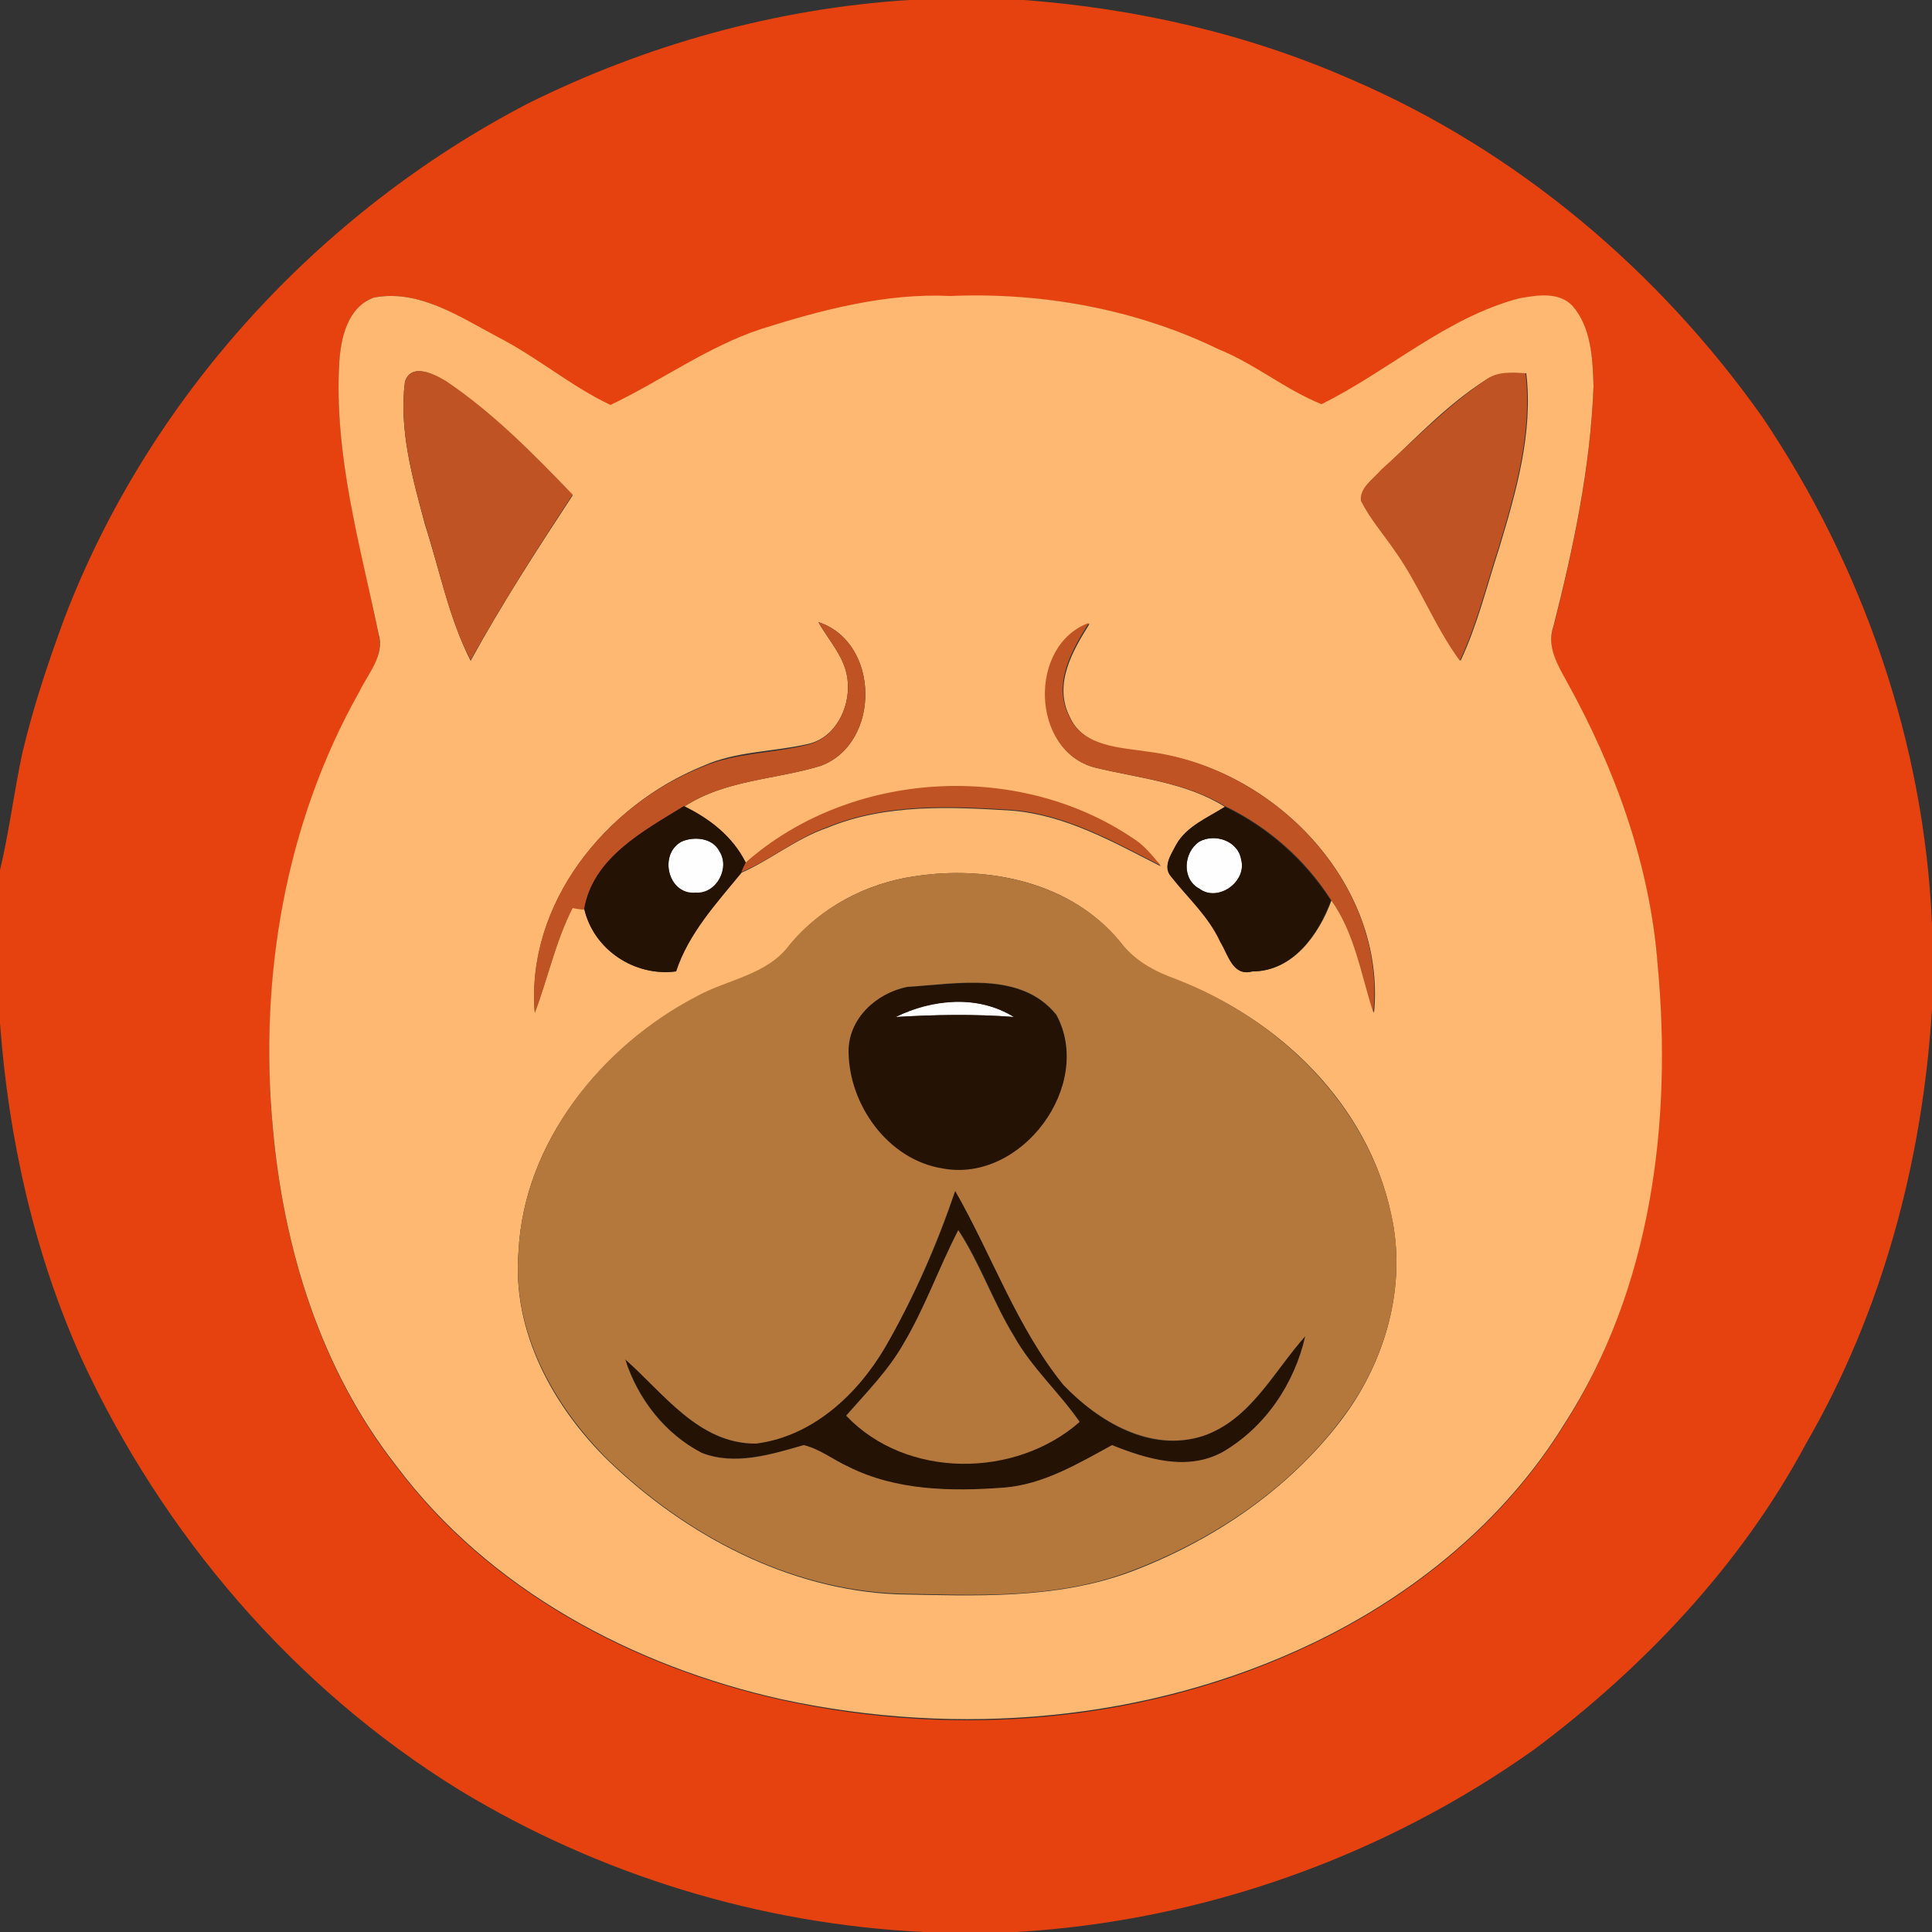 <?xml version="1.0" encoding="utf-8"?>
<!-- Generator: Adobe Illustrator 26.0.3, SVG Export Plug-In . SVG Version: 6.00 Build 0)  -->
<svg version="1.1" id="Layer_1" xmlns="http://www.w3.org/2000/svg" xmlns:xlink="http://www.w3.org/1999/xlink" x="0px" y="0px"
	 viewBox="0 0 250 250" style="enable-background:new 0 0 250 250;" xml:space="preserve">
<rect x="0" y="0" width="250" height="250" fill="#333333" stroke="none"/>
<style type="text/css">
	.st0{fill:#FEFEFE;}
	.st1{fill:#E6420F;}
	.st2{fill:#FEB872;}
	.st3{fill:#C05324;}
	.st4{fill:#241304;}
	.st5{fill:#B5783C;}
</style>
<g id="_x23_fefefeff">
	<path class="st0" d="M88.2,108.9c1.6-0.7,4-0.5,4.9,1.3c1.4,2.2-0.4,5.6-3.1,5.4C86.4,115.8,85.2,110.5,88.2,108.9z"/>
	<path class="st0" d="M155.2,108.9c2-1.1,5-0.1,5.4,2.3c0.8,2.9-3,5.6-5.4,3.8C152.9,113.8,153.1,110.3,155.2,108.9z"/>
	<path class="st0" d="M115.9,131.6c4.7-2.4,10.6-2.9,15.3,0C126.1,131.2,121,131.3,115.9,131.6z"/>
</g>
<g id="_x23_e6420fff">
	<path class="st1" d="M117.6,0h14.9c14.6,1.1,29,4.4,42.4,10.3c21.4,9.2,39.7,24.7,53.1,43.6c13.1,19.4,21,42.3,22,65.7v10.9
		c-1.2,19.6-6.4,39.2-16.3,56.3c-8.4,15.7-21,29-35.2,39.6c-19.6,13.9-43,22.2-67,23.6h-11.9c-21.2-1-42.1-7.4-60.2-18.4
		C38,218.4,21,198.5,10.5,175.7C4.4,162.1,1.1,147.3,0,132.4v-19.8c1.2-5,1.8-10.1,2.9-15.2c1.4-5.9,3.3-11.6,5.4-17.3
		c10.9-28.6,32.9-52.6,60-66.7C83.6,5.8,100.4,1.1,117.6,0 M48.4,38.5c-3.4,1.2-4.3,5.3-4.5,8.5c-0.7,12,2.8,23.6,5.1,35.2
		c0.7,2.8-1.4,5.1-2.5,7.4c-9.5,17-13,37.1-11.2,56.4c1.4,15.6,6.2,31.3,16,43.8c12,16,30.6,25.9,49.9,30.2
		c22.8,5,47.4,2.9,68.5-7.2c13.2-6.3,25-15.9,32.7-28.4c11.2-17.5,13.9-39.2,12.1-59.5c-1-12.9-5.5-25.2-11.7-36.5
		c-1.2-2.2-2.7-4.6-1.8-7.2c2.6-10.2,4.8-20.6,5.2-31.1c-0.1-3.6-0.3-7.6-2.7-10.4c-1.7-2-4.6-1.4-6.9-1
		c-9.5,2.5-16.9,9.4-25.6,13.7c-4.6-1.9-8.6-5.2-13.3-7.1c-10.7-5.3-22.8-7.5-34.7-6.9c-8.4-0.4-16.6,1.8-24.6,4.3
		c-6.9,2.3-12.9,6.7-19.4,9.8c-5.2-2.4-9.6-6.2-14.6-8.8C59.5,41,54.2,37.4,48.4,38.5z"/>
</g>
<g id="_x23_feb872ff">
	<path class="st2" d="M48.4,38.5c5.8-1.1,11.1,2.5,16,5.1c5.1,2.6,9.5,6.4,14.6,8.8c6.5-3.1,12.5-7.5,19.4-9.8
		c7.9-2.5,16.2-4.7,24.6-4.3c11.9-0.5,24,1.7,34.7,6.9c4.7,1.9,8.6,5.2,13.3,7.1c8.7-4.3,16.1-11.2,25.6-13.7c2.3-0.4,5.1-0.9,6.9,1
		c2.4,2.8,2.6,6.8,2.7,10.4c-0.4,10.5-2.6,20.9-5.2,31.1c-0.9,2.6,0.6,5,1.8,7.2c6.2,11.2,10.7,23.6,11.7,36.5
		c1.9,20.4-0.8,42-12.1,59.5c-7.7,12.5-19.5,22.1-32.7,28.4c-21.2,10.1-45.7,12.1-68.5,7.2c-19.3-4.3-37.9-14.2-49.9-30.2
		c-9.8-12.5-14.6-28.1-16-43.8c-1.8-19.3,1.6-39.4,11.2-56.4c1.1-2.3,3.3-4.7,2.5-7.4c-2.4-11.6-5.8-23.2-5.1-35.2
		C44.1,43.7,45,39.7,48.4,38.5 M52.4,49.4c-0.8,6.3,1,12.5,2.6,18.5c1.9,5.9,3.1,12.1,5.9,17.6c4-7.3,8.6-14.4,13.2-21.4
		c-5.1-5.3-10.3-10.6-16.4-14.7C56.2,48.4,53.2,46.9,52.4,49.4 M192.2,49.2c-5,3.2-9.1,7.6-13.4,11.6c-1,1.2-2.8,2.2-2.6,4
		c1.2,2.3,2.9,4.3,4.4,6.5c3.2,4.5,5.1,9.7,8.4,14.2c2.2-4.7,3.4-9.7,5-14.6c2.2-7.3,4.4-14.9,3.5-22.6
		C195.7,48.3,193.8,48.1,192.2,49.2 M105.9,80.5c1.4,2.5,3.6,4.7,3.8,7.7c0.3,3.5-1.7,7.4-5.3,8.1c-4.4,1-9.2,0.9-13.4,2.8
		c-12.6,5.1-22.9,17.8-21.8,31.9c1.7-4.5,2.7-9.3,4.9-13.6c0.4,0,1.1,0.1,1.5,0.2c1.2,5.2,6.5,8.8,11.8,8.1
		c1.7-4.9,5.2-8.8,8.4-12.7c3.9-1.7,7.2-4.5,11.3-5.9c7.5-3.1,15.9-2.7,23.9-2.2c7,0.6,13.1,4.1,19.2,7.2c-1.1-1.3-2.2-2.6-3.7-3.6
		c-14.9-10-36.5-8.7-50,3.2c-1.7-3.4-4.6-5.7-8-7.3c5.3-3.5,11.8-3.5,17.7-5.3C114,96.2,113.9,83.1,105.9,80.5 M141.6,99.3
		c5.7,1.4,11.8,1.9,16.9,5.1c-2.2,1.4-5,2.5-6.3,4.9c-0.6,1.2-1.8,2.8-0.6,4.1c2.2,2.8,4.9,5.2,6.4,8.5c1,1.6,1.6,4.5,4.1,3.8
		c5.2,0,8.6-4.8,10.2-9.2c3.1,4.3,3.9,9.7,5.5,14.6c1.6-16.7-12.9-31.7-28.9-33.7c-3.8-0.6-8.7-0.6-10.5-4.7
		c-2.1-4.2,0.4-8.5,2.6-12C133.1,83.6,133.5,97.1,141.6,99.3 M118.3,113.4c-6.2,0.9-12.1,4-16.1,8.9c-2.9,4-8.2,4.5-12.2,6.8
		c-12.2,6.4-22.2,18.7-22.9,32.8c-0.9,10.4,4.5,20.2,11.7,27.2c10,9.6,23.2,16.6,37.2,17.2c10.1,0.2,20.6,0.7,30.3-2.9
		c10.6-4,20.4-10.6,27.3-19.7c5.7-7.5,8.5-17.4,6.4-26.6c-3-14.2-14.5-25.3-27.8-30.3c-2.8-1-5.4-2.4-7.2-4.8
		C138.8,114.2,127.9,111.9,118.3,113.4z"/>
</g>
<g id="_x23_c05324ff">
	<path class="st3" d="M52.4,49.4c0.8-2.5,3.8-1,5.3-0.1c6.1,4.1,11.3,9.4,16.4,14.7c-4.6,7-9.1,14.1-13.2,21.4
		c-2.9-5.5-4-11.7-5.9-17.6C53.4,61.9,51.6,55.6,52.4,49.4z"/>
	<path class="st3" d="M192.2,49.2c1.5-1.2,3.5-1,5.2-0.9c0.9,7.7-1.3,15.3-3.5,22.6c-1.6,4.9-2.8,9.9-5,14.6
		c-3.3-4.5-5.2-9.7-8.4-14.2c-1.5-2.2-3.2-4.1-4.4-6.5c-0.2-1.7,1.6-2.8,2.6-4C183.2,56.8,187.3,52.5,192.2,49.2z"/>
	<path class="st3" d="M105.9,80.5c8,2.6,8.1,15.7,0.3,18.6c-5.9,1.8-12.4,1.8-17.7,5.3c-5.2,3.1-11.8,6.7-12.9,13.3
		c-0.4,0-1.1-0.1-1.5-0.2c-2.2,4.3-3.2,9.1-4.9,13.6c-1.2-14.1,9.1-26.9,21.8-31.9c4.2-1.8,9-1.7,13.4-2.8c3.6-0.8,5.6-4.7,5.3-8.1
		C109.5,85.2,107.3,83,105.9,80.5z"/>
	<path class="st3" d="M141.6,99.3c-8.2-2.2-8.6-15.8-0.7-18.7c-2.2,3.5-4.7,7.8-2.6,12c1.8,4.1,6.7,4.1,10.5,4.7
		c16,2.1,30.6,17,28.9,33.7c-1.6-4.9-2.4-10.3-5.5-14.6c-3.3-5.2-8.1-9.4-13.7-12.1C153.4,101.2,147.4,100.7,141.6,99.3z"/>
	<path class="st3" d="M96.5,111.6c13.5-11.9,35.1-13.2,50-3.2c1.5,0.9,2.6,2.3,3.7,3.6c-6.1-3.1-12.2-6.6-19.2-7.2
		c-8-0.5-16.3-0.9-23.9,2.2c-4,1.4-7.4,4.3-11.3,5.9C96,112.7,96.3,112,96.5,111.6z"/>
</g>
<g id="_x23_241304ff">
	<path class="st4" d="M75.6,117.6c1.1-6.6,7.7-10.1,12.9-13.3c3.3,1.6,6.3,3.9,8,7.3c-0.2,0.3-0.5,1-0.6,1.4
		c-3.2,3.9-6.8,7.8-8.4,12.7C82.1,126.4,76.8,122.9,75.6,117.6 M88.2,108.9c-3,1.6-1.8,6.9,1.8,6.6c2.7,0.2,4.5-3.2,3.1-5.4
		C92.2,108.4,89.8,108.2,88.2,108.9z"/>
	<path class="st4" d="M152.2,109.3c1.4-2.4,4.1-3.5,6.3-4.9c5.6,2.7,10.3,6.9,13.7,12.1c-1.6,4.4-4.9,9.2-10.2,9.2
		c-2.5,0.7-3.1-2.2-4.1-3.8c-1.5-3.3-4.2-5.7-6.4-8.5C150.4,112.1,151.6,110.5,152.2,109.3 M155.2,108.9c-2.1,1.4-2.3,4.9,0,6.1
		c2.4,1.8,6.2-0.9,5.4-3.8C160.2,108.8,157.2,107.8,155.2,108.9z"/>
	<path class="st4" d="M117.4,127.7c6.4-0.3,14.7-2.1,19.3,3.7c4.9,9.1-4.5,21.8-14.7,19.9c-7.1-1.1-12.1-8.3-12.2-15.2
		C109.8,131.7,113.5,128.4,117.4,127.7 M115.9,131.6c5.1-0.3,10.2-0.4,15.3,0C126.6,128.7,120.6,129.3,115.9,131.6z"/>
	<path class="st4" d="M123.6,154.1c4.8,8.3,7.9,17.6,14,25.1c4.5,4.8,11.3,8.9,18.1,6.6c6.2-2.1,9.1-8.3,13.2-12.9
		c-1.4,6.1-5.2,11.8-10.7,15c-4.6,2.5-9.8,0.9-14.3-0.9c-4.4,2.4-8.9,5.1-14,5.5c-6.8,0.5-13.9,0.5-20.1-2.7
		c-1.9-0.9-3.7-2.3-5.8-2.8c-4.2,1.2-8.9,2.6-13.2,1c-4.8-2.5-8.2-7.1-9.9-12.1c5,4.4,9.5,11,16.9,10.9c7.2-1,13.1-6.3,16.7-12.4
		C118.2,168,121.3,161.2,123.6,154.1 M116.9,173.9c-2,3.5-4.8,6.3-7.4,9.2c7.7,8.2,21.9,8.1,30.2,0.8c-2.7-3.8-6.2-6.9-8.5-11.1
		c-2.7-4.4-4.3-9.4-7.2-13.7C121.5,164.1,119.7,169.2,116.9,173.9z"/>
</g>
<g id="_x23_b5783cff">
	<path class="st5" d="M118.3,113.4c9.5-1.5,20.4,0.8,26.7,8.5c1.8,2.4,4.4,3.8,7.2,4.8c13.2,5.1,24.7,16.2,27.8,30.3
		c2.1,9.3-0.7,19.2-6.4,26.6c-6.8,9.1-16.7,15.7-27.3,19.7c-9.7,3.7-20.2,3.1-30.3,2.9c-14.1-0.6-27.2-7.6-37.2-17.2
		c-7.2-7.1-12.6-16.9-11.7-27.2c0.8-14.1,10.7-26.4,22.9-32.8c4.1-2.3,9.3-2.8,12.2-6.8C106.2,117.4,112.1,114.3,118.3,113.4
		 M117.4,127.7c-4,0.8-7.6,4.1-7.6,8.3c0,6.9,5.1,14.1,12.2,15.2c10.2,1.9,19.6-10.8,14.7-19.9C132.1,125.6,123.8,127.3,117.4,127.7
		 M123.6,154.1c-2.4,7-5.4,13.9-9.1,20.3c-3.6,6.1-9.4,11.5-16.7,12.4c-7.4,0-11.9-6.5-16.9-10.9c1.6,5.1,5.1,9.6,9.9,12.1
		c4.3,1.7,9,0.2,13.2-1c2.1,0.5,3.8,1.9,5.8,2.8c6.2,3.1,13.3,3.2,20.1,2.7c5.1-0.4,9.6-3.1,14-5.5c4.5,1.8,9.7,3.4,14.3,0.9
		c5.5-3.2,9.3-8.8,10.7-15c-4.1,4.6-7.1,10.8-13.2,12.9c-6.8,2.2-13.6-1.9-18.1-6.6C131.6,171.8,128.4,162.5,123.6,154.1z"/>
	<path class="st5" d="M116.9,173.9c2.8-4.7,4.6-9.9,7.1-14.7c2.8,4.3,4.5,9.3,7.2,13.7c2.3,4.1,5.8,7.2,8.5,11.1
		c-8.3,7.3-22.4,7.4-30.2-0.8C112.1,180.2,114.9,177.4,116.9,173.9z"/>
</g>
</svg>
